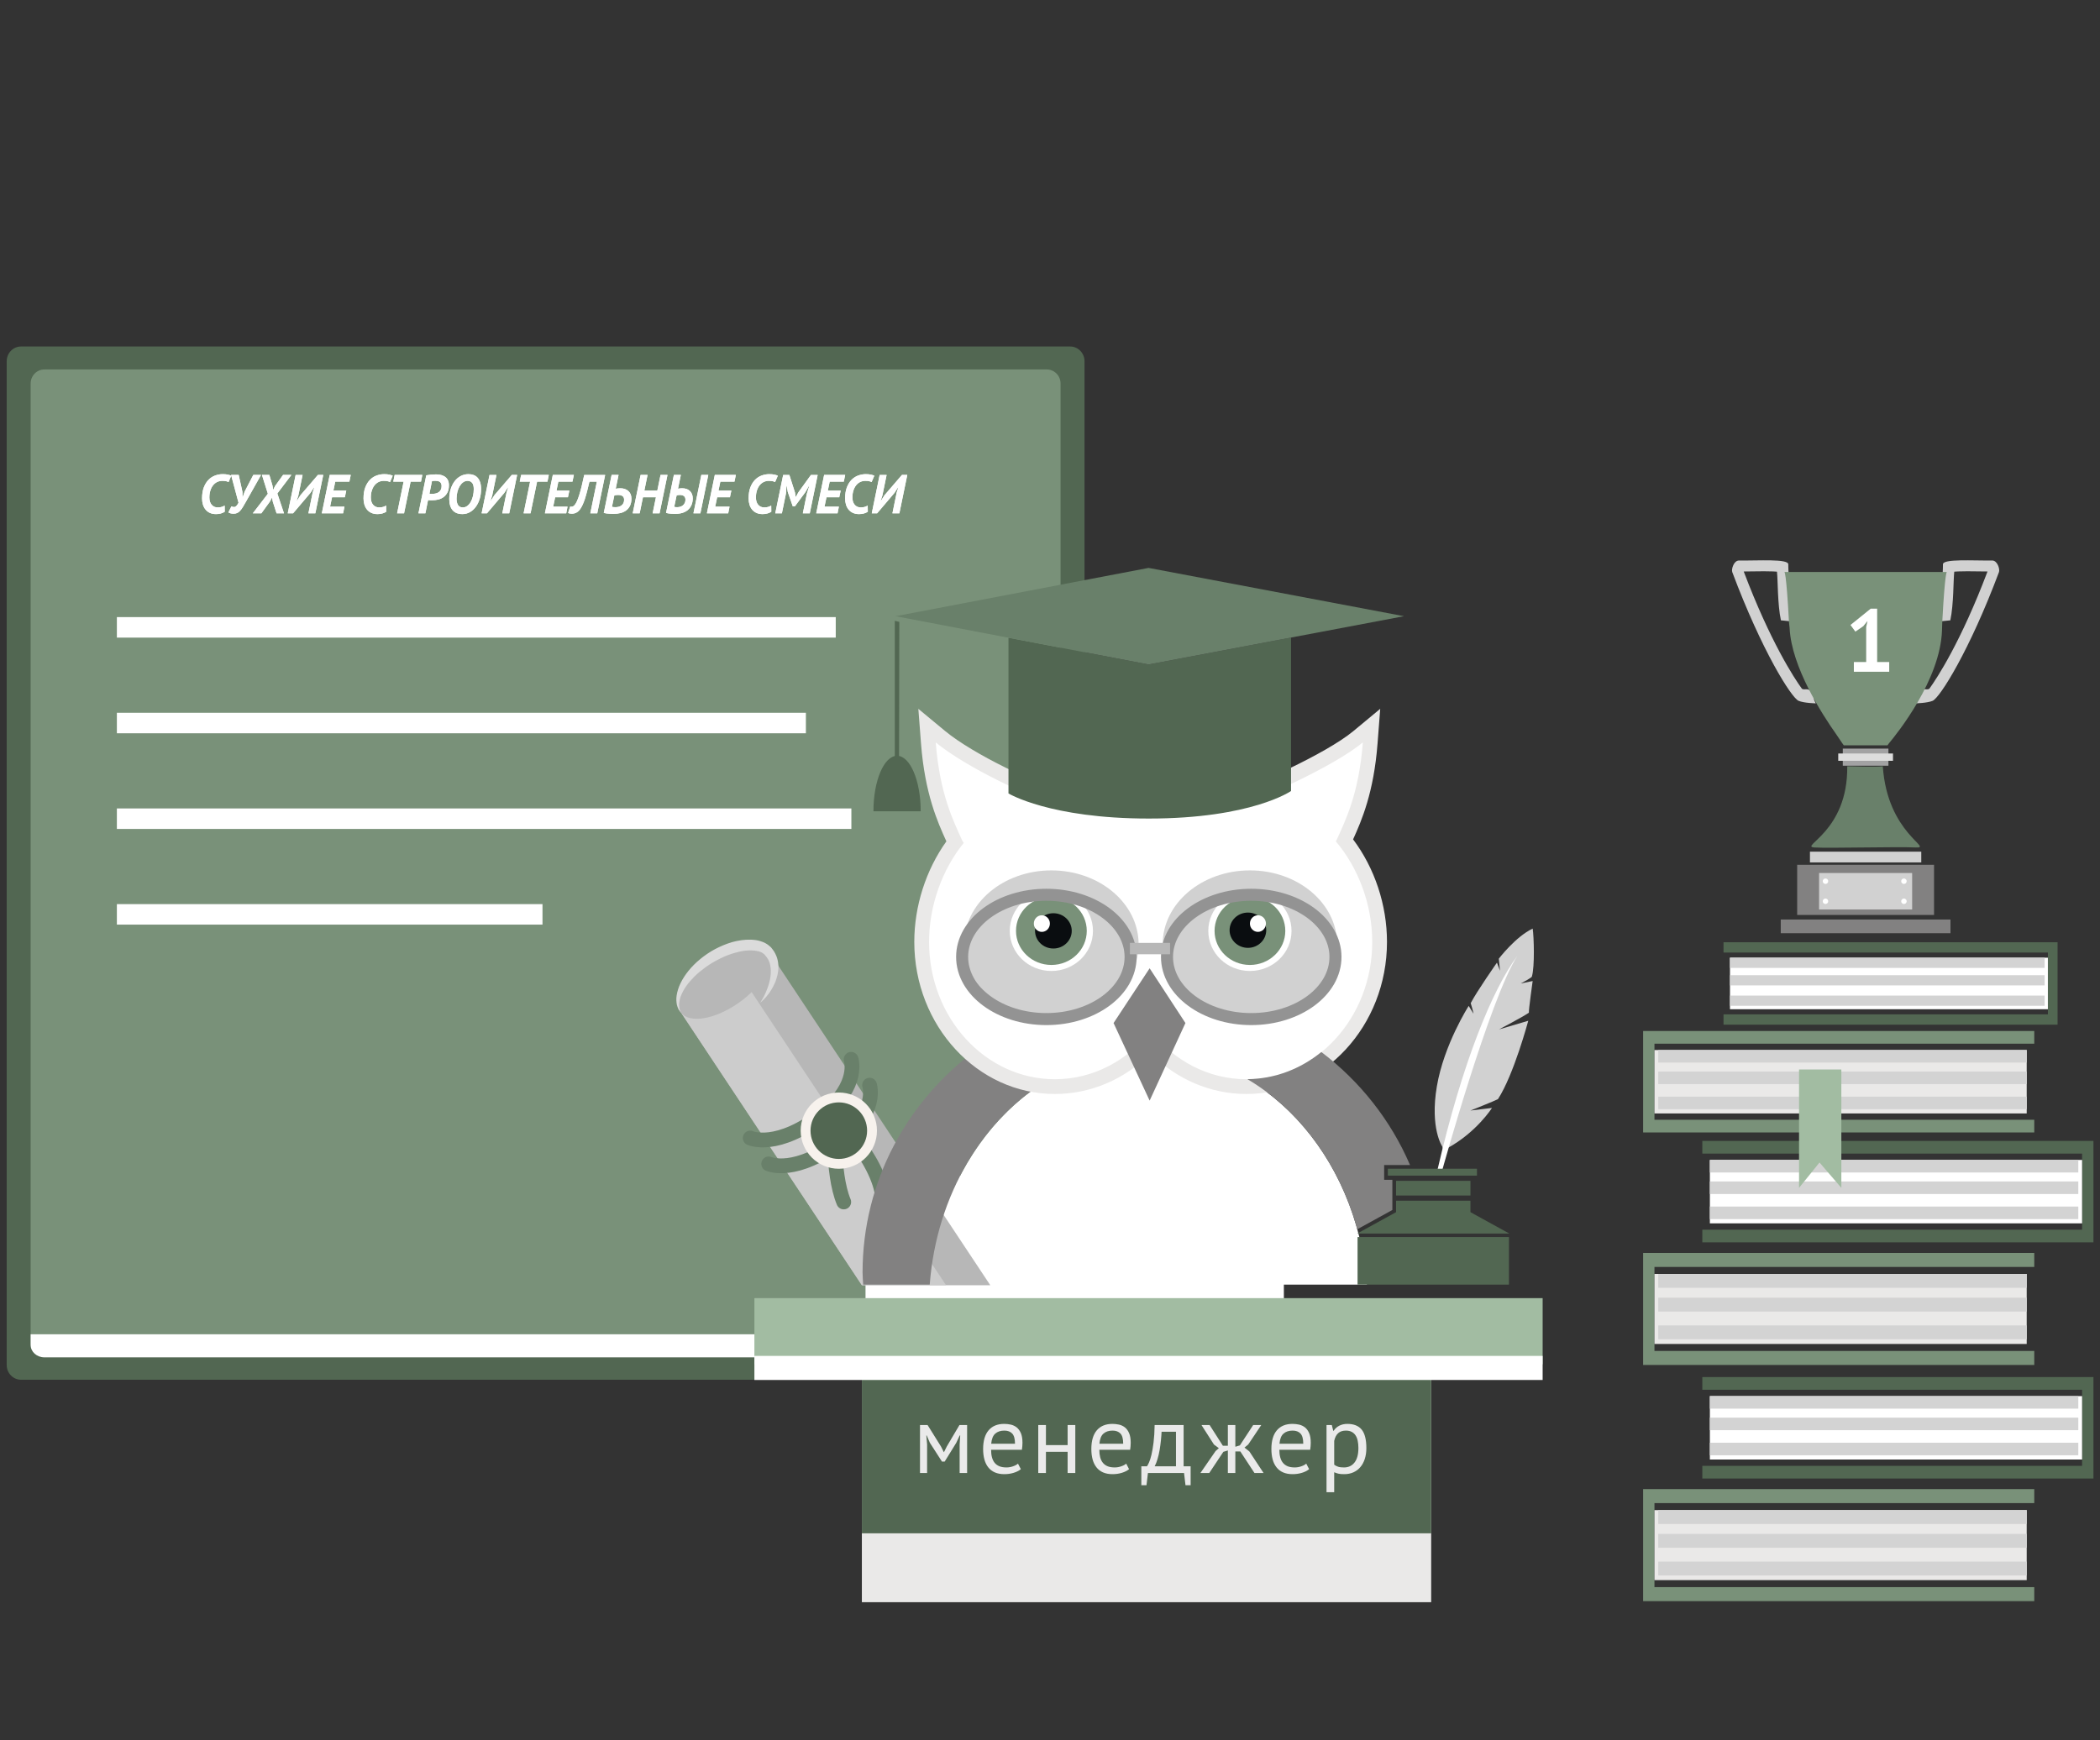 <?xml version="1.0" encoding="utf-8"?>
<!-- Generator: Adobe Illustrator 16.0.0, SVG Export Plug-In . SVG Version: 6.00 Build 0)  -->
<!DOCTYPE svg PUBLIC "-//W3C//DTD SVG 1.1//EN" "http://www.w3.org/Graphics/SVG/1.1/DTD/svg11.dtd">
<svg version="1.1" id="Layer_1" xmlns="http://www.w3.org/2000/svg" xmlns:xlink="http://www.w3.org/1999/xlink" x="0px" y="0px"
	 width="380px" height="315px" viewBox="0 0 380 315" enable-background="new 0 0 380 315" xml:space="preserve">
<rect x="0" y="0" width="380" height="315" fill="#333333" stroke="none"/>
<path fill="#526752" d="M196.248,247.066c0,1.477-1.166,2.671-2.602,2.671H3.812c-1.435,0-2.6-1.194-2.6-2.671V65.388
	c0-1.477,1.165-2.672,2.6-2.672h189.835c1.436,0,2.602,1.195,2.602,2.672V247.066z"/>
<path fill="#799179" d="M191.913,243.029c0,1.412-1.113,2.553-2.485,2.553H8.03c-1.372,0-2.485-1.141-2.485-2.553V69.425
	c0-1.412,1.113-2.552,2.485-2.552h181.398c1.372,0,2.485,1.141,2.485,2.552V243.029z"/>
<rect x="21.149" y="111.697" fill="#FFFFFF" width="130.082" height="3.713"/>
<rect x="21.149" y="129.014" fill="#FFFFFF" width="124.679" height="3.71"/>
<rect x="21.149" y="146.331" fill="#FFFFFF" width="132.909" height="3.71"/>
<rect x="21.149" y="163.647" fill="#FFFFFF" width="77.017" height="3.71"/>
<g>
	<g>
		<path fill="#FEFEFE" d="M40.671,92.625c-0.432,0.287-0.96,0.428-1.584,0.428c-0.426,0-0.796-0.073-1.112-0.22
			c-0.315-0.143-0.579-0.347-0.787-0.605c-0.209-0.256-0.366-0.556-0.47-0.9c-0.104-0.344-0.154-0.715-0.154-1.114
			c0-0.78,0.106-1.448,0.318-2.001c0.214-0.55,0.493-1.004,0.841-1.359s0.745-0.615,1.193-0.781c0.449-0.164,0.909-0.25,1.377-0.25
			c0.369,0,0.682,0.029,0.943,0.086c0.261,0.06,0.466,0.12,0.613,0.194l-0.491,1.15c-0.129-0.07-0.284-0.125-0.464-0.162
			c-0.181-0.036-0.41-0.055-0.686-0.055c-0.328,0-0.636,0.071-0.919,0.207c-0.284,0.143-0.529,0.339-0.734,0.597
			c-0.207,0.258-0.369,0.574-0.487,0.945c-0.122,0.37-0.18,0.788-0.18,1.26c0,0.563,0.137,1.001,0.411,1.32s0.641,0.48,1.096,0.48
			c0.291,0,0.531-0.034,0.722-0.097c0.19-0.062,0.368-0.141,0.536-0.235L40.671,92.625z"/>
		<path fill="#FEFEFE" d="M43.87,89.03l0.01,0.905h0.058l0.32-0.932l1.575-3.037h1.401l-2.705,4.803
			c-0.214,0.378-0.404,0.705-0.572,0.984c-0.167,0.277-0.332,0.506-0.496,0.687c-0.165,0.185-0.34,0.323-0.527,0.409
			c-0.188,0.091-0.406,0.136-0.658,0.136c-0.393,0-0.708-0.078-0.948-0.24l0.551-1.102c0.09,0.055,0.174,0.086,0.252,0.104
			c0.076,0.016,0.163,0.023,0.26,0.023c0.137,0,0.268-0.067,0.398-0.213c0.128-0.141,0.254-0.327,0.375-0.551l-1.351-5.041h1.38
			L43.87,89.03z"/>
		<path fill="#FEFEFE" d="M48.471,89.371l-1.072-3.405h1.344l0.581,2.001l0.096,0.707l0.357-0.707l1.441-2.001h1.507l-2.541,3.353
			l1.206,3.596h-1.345l-0.694-2.145l-0.116-0.736L48.85,90.77l-1.558,2.145h-1.546L48.471,89.371z"/>
		<path fill="#FEFEFE" d="M56.581,89.131l0.279-0.881h-0.058l-0.619,0.953l-3.15,3.712h-0.967l1.431-6.948h1.257l-0.763,3.713
			L53.7,90.592h0.058l0.637-0.986l3.131-3.64h0.968l-1.432,6.948h-1.257L56.581,89.131z"/>
		<path fill="#FEFEFE" d="M59.662,85.966h1.257h2.551l-0.25,1.211h-2.553l-0.337,1.617h2.33l-0.26,1.211h-2.313l-0.356,1.699h2.597
			l-0.24,1.21h-2.6h-1.256L59.662,85.966z"/>
		<path fill="#FEFEFE" d="M69.888,92.625c-0.432,0.287-0.96,0.428-1.586,0.428c-0.424,0-0.794-0.073-1.111-0.22
			c-0.316-0.143-0.578-0.347-0.787-0.605c-0.21-0.256-0.366-0.556-0.47-0.9c-0.102-0.344-0.154-0.715-0.154-1.114
			c0-0.78,0.107-1.448,0.318-2.001c0.215-0.55,0.493-1.004,0.841-1.359c0.348-0.355,0.746-0.615,1.195-0.781
			c0.448-0.164,0.906-0.25,1.377-0.25c0.368,0,0.68,0.029,0.943,0.086c0.26,0.06,0.464,0.12,0.613,0.194l-0.493,1.15
			c-0.129-0.07-0.285-0.125-0.464-0.162c-0.18-0.036-0.409-0.055-0.685-0.055c-0.329,0-0.635,0.071-0.918,0.207
			c-0.283,0.143-0.528,0.339-0.734,0.597c-0.207,0.258-0.369,0.574-0.488,0.945c-0.12,0.37-0.181,0.788-0.181,1.26
			c0,0.563,0.137,1.001,0.413,1.32c0.274,0.318,0.639,0.48,1.096,0.48c0.29,0,0.529-0.034,0.72-0.097
			c0.191-0.062,0.369-0.141,0.537-0.235L69.888,92.625z"/>
		<path fill="#FEFEFE" d="M76.18,87.177h-1.876l-1.188,5.737h-1.258l1.181-5.737h-1.875l0.252-1.211h5.005L76.18,87.177z"/>
		<path fill="#FEFEFE" d="M77.136,86.032c0.27-0.052,0.56-0.091,0.865-0.123c0.307-0.028,0.613-0.044,0.924-0.044
			c0.328,0,0.633,0.039,0.914,0.115c0.279,0.075,0.524,0.193,0.733,0.352c0.211,0.157,0.373,0.36,0.489,0.608
			c0.115,0.25,0.172,0.542,0.172,0.887c0,0.514-0.086,0.947-0.262,1.294c-0.172,0.347-0.402,0.624-0.689,0.84
			c-0.287,0.216-0.614,0.365-0.981,0.457c-0.366,0.089-0.741,0.133-1.119,0.133c-0.034,0-0.084,0-0.151,0
			c-0.068,0-0.139,0-0.211-0.005c-0.075-0.002-0.146-0.008-0.214-0.013c-0.068-0.008-0.118-0.013-0.15-0.021l-0.483,2.403h-1.256
			L77.136,86.032z M77.707,89.351c0.026,0.005,0.06,0.013,0.107,0.021c0.044,0.005,0.094,0.011,0.148,0.013
			c0.055,0.002,0.107,0.005,0.155,0.005c0.05,0,0.085,0,0.111,0c0.219,0,0.431-0.023,0.633-0.075
			c0.202-0.047,0.381-0.127,0.537-0.24c0.154-0.107,0.276-0.253,0.37-0.434c0.093-0.177,0.141-0.396,0.141-0.658
			c0-0.195-0.031-0.352-0.092-0.478c-0.063-0.128-0.144-0.224-0.247-0.294c-0.103-0.07-0.223-0.118-0.361-0.144
			c-0.139-0.026-0.285-0.039-0.44-0.039c-0.116,0-0.228,0.002-0.333,0.013c-0.107,0.01-0.196,0.021-0.266,0.034L77.707,89.351z"/>
		<path fill="#FEFEFE" d="M81.293,90.313c0-0.616,0.082-1.197,0.246-1.743c0.165-0.544,0.397-1.022,0.701-1.429
			c0.304-0.41,0.667-0.728,1.096-0.963s0.906-0.355,1.437-0.355c0.348,0,0.66,0.055,0.941,0.16c0.281,0.11,0.52,0.271,0.715,0.496
			c0.198,0.217,0.35,0.501,0.46,0.837c0.107,0.336,0.165,0.736,0.165,1.197c0,0.626-0.083,1.213-0.247,1.761
			c-0.165,0.548-0.397,1.031-0.697,1.443c-0.3,0.415-0.658,0.741-1.072,0.978c-0.417,0.24-0.875,0.358-1.377,0.358
			c-0.762,0-1.344-0.232-1.75-0.689C81.504,91.902,81.299,91.218,81.293,90.313z M82.615,90.274c0,0.475,0.09,0.856,0.268,1.143
			c0.177,0.285,0.468,0.428,0.874,0.428c0.296,0,0.565-0.094,0.807-0.276c0.242-0.183,0.45-0.425,0.623-0.736
			c0.175-0.305,0.308-0.658,0.402-1.057c0.094-0.394,0.14-0.809,0.14-1.24c0-0.524-0.1-0.905-0.3-1.14
			c-0.2-0.24-0.473-0.36-0.821-0.36c-0.29,0-0.556,0.087-0.798,0.259c-0.241,0.172-0.45,0.407-0.626,0.699
			c-0.18,0.297-0.317,0.642-0.417,1.03C82.667,89.421,82.615,89.835,82.615,90.274z"/>
		<g>
			<path fill="#FEFEFE" d="M91.664,89.131l0.28-0.881h-0.059l-0.619,0.953l-3.15,3.712H87.15l1.428-6.948h1.257l-0.763,3.713
				l-0.29,0.913h0.058l0.638-0.986l3.131-3.64h0.968l-1.432,6.948H90.89L91.664,89.131z"/>
			<path fill="#FEFEFE" d="M99.066,87.177h-1.876l-1.188,5.737h-1.254l1.178-5.737H94.05l0.25-1.211h5.007L99.066,87.177z"/>
			<path fill="#FEFEFE" d="M100.032,85.966h1.255h2.553l-0.252,1.211h-2.552l-0.338,1.617h2.329l-0.26,1.211h-2.311l-0.357,1.699
				h2.599l-0.241,1.21h-2.601h-1.256L100.032,85.966z"/>
			<path fill="#FEFEFE" d="M108.003,87.177h-1.341c-0.149,0.626-0.29,1.2-0.419,1.714c-0.133,0.517-0.264,0.981-0.397,1.391
				c-0.132,0.412-0.274,0.775-0.42,1.093c-0.149,0.319-0.308,0.597-0.483,0.835c-0.117,0.159-0.237,0.287-0.364,0.389
				c-0.126,0.096-0.252,0.178-0.379,0.229c-0.126,0.058-0.249,0.099-0.365,0.12c-0.116,0.023-0.225,0.037-0.33,0.037
				c-0.299,0-0.53-0.044-0.699-0.141l0.377-1.168c0.032,0.013,0.065,0.023,0.102,0.029c0.035,0.005,0.069,0.01,0.101,0.01
				c0.11,0.005,0.222-0.021,0.335-0.079c0.11-0.062,0.216-0.159,0.313-0.29c0.116-0.146,0.238-0.357,0.366-0.637
				c0.129-0.276,0.264-0.634,0.401-1.072c0.14-0.435,0.286-0.958,0.436-1.558c0.15-0.603,0.312-1.307,0.479-2.113h1.198h1.335h1.256
				l-1.43,6.948h-1.258L108.003,87.177z"/>
			<path fill="#FEFEFE" d="M110.674,85.966h1.256l-0.514,2.492c0.078-0.016,0.2-0.032,0.364-0.052
				c0.163-0.021,0.315-0.028,0.458-0.028c0.296,0,0.567,0.042,0.813,0.123c0.245,0.086,0.458,0.204,0.638,0.362
				c0.18,0.159,0.319,0.355,0.42,0.584c0.101,0.235,0.15,0.501,0.15,0.807c0,0.496-0.083,0.918-0.25,1.272
				c-0.168,0.35-0.398,0.635-0.687,0.854c-0.288,0.219-0.63,0.378-1.024,0.479c-0.393,0.102-0.813,0.154-1.257,0.154
				c-0.083,0-0.192-0.003-0.328-0.005c-0.136-0.003-0.291-0.013-0.468-0.023c-0.178-0.016-0.351-0.032-0.527-0.05
				c-0.173-0.021-0.328-0.049-0.463-0.091L110.674,85.966z M110.731,91.743c0.068,0.013,0.162,0.026,0.271,0.04
				c0.108,0.016,0.226,0.021,0.348,0.021c0.212,0,0.412-0.026,0.603-0.075c0.191-0.05,0.359-0.131,0.502-0.238
				c0.146-0.11,0.261-0.245,0.347-0.412c0.089-0.165,0.133-0.368,0.133-0.608c0-0.328-0.103-0.561-0.31-0.693
				c-0.207-0.131-0.48-0.196-0.821-0.188c-0.041,0-0.091,0.002-0.155,0.01c-0.065,0.008-0.128,0.01-0.188,0.018
				c-0.063,0.008-0.12,0.016-0.175,0.026c-0.056,0.008-0.095,0.019-0.12,0.026L110.731,91.743z"/>
			<path fill="#FEFEFE" d="M118.695,90.005h-2.348l-0.599,2.909h-1.258l1.43-6.948h1.257l-0.578,2.828h2.346l0.581-2.828h1.257
				l-1.432,6.948h-1.255L118.695,90.005z"/>
			<path fill="#FEFEFE" d="M121.941,85.966h1.258l-0.511,2.492c0.083-0.016,0.189-0.032,0.317-0.052
				c0.129-0.021,0.269-0.028,0.416-0.028c0.311,0,0.585,0.046,0.828,0.13c0.241,0.091,0.445,0.216,0.607,0.381
				c0.165,0.162,0.289,0.352,0.373,0.576c0.084,0.222,0.125,0.465,0.125,0.73c0,0.436-0.072,0.828-0.213,1.174
				c-0.143,0.347-0.347,0.647-0.62,0.89c-0.269,0.245-0.6,0.433-0.994,0.558c-0.395,0.13-0.84,0.196-1.344,0.196
				c-0.083,0-0.167,0-0.251,0c-0.084,0-0.135-0.003-0.155-0.011c-0.118,0-0.242-0.008-0.377-0.018
				c-0.134-0.016-0.282-0.032-0.439-0.05c-0.158-0.021-0.304-0.049-0.44-0.091L121.941,85.966z M122,91.743
				c0.134,0.04,0.309,0.06,0.523,0.06c0.211,0,0.411-0.031,0.594-0.088c0.184-0.061,0.343-0.148,0.479-0.264
				c0.136-0.115,0.243-0.258,0.318-0.423c0.077-0.164,0.118-0.36,0.118-0.574c0-0.577-0.342-0.866-1.027-0.866
				c-0.083,0-0.187,0.008-0.308,0.023c-0.124,0.019-0.21,0.038-0.262,0.058L122,91.743z M126.909,85.966h1.257l-1.43,6.948h-1.257
				L126.909,85.966z"/>
			<path fill="#FEFEFE" d="M129.346,85.966h1.256h2.552l-0.252,1.211h-2.552l-0.338,1.617h2.329l-0.259,1.211h-2.311l-0.356,1.699
				h2.597l-0.242,1.21h-2.598h-1.258L129.346,85.966z"/>
			<path fill="#FEFEFE" d="M139.569,92.625c-0.432,0.287-0.96,0.428-1.584,0.428c-0.426,0-0.795-0.073-1.112-0.22
				c-0.315-0.143-0.578-0.347-0.788-0.605c-0.208-0.256-0.366-0.556-0.468-0.9c-0.104-0.344-0.154-0.715-0.154-1.114
				c0-0.78,0.105-1.448,0.318-2.001c0.212-0.55,0.492-1.004,0.84-1.359c0.349-0.355,0.748-0.615,1.193-0.781
				c0.448-0.164,0.909-0.25,1.378-0.25c0.367,0,0.682,0.029,0.941,0.086c0.262,0.06,0.466,0.12,0.616,0.194l-0.494,1.15
				c-0.128-0.07-0.283-0.125-0.463-0.162c-0.181-0.036-0.411-0.055-0.686-0.055c-0.329,0-0.635,0.071-0.92,0.207
				c-0.283,0.143-0.528,0.339-0.732,0.597c-0.207,0.258-0.371,0.574-0.489,0.945c-0.119,0.37-0.18,0.788-0.18,1.26
				c0,0.563,0.138,1.001,0.411,1.32c0.274,0.318,0.641,0.48,1.097,0.48c0.292,0,0.531-0.034,0.722-0.097
				c0.189-0.062,0.367-0.141,0.536-0.235L139.569,92.625z"/>
			<path fill="#FEFEFE" d="M146.017,89.311l0.424-1.37h-0.057l-0.636,1.12l-1.902,2.575h-0.395l-0.906-2.606l-0.173-1.088h-0.048
				l-0.096,1.359l-0.744,3.614h-1.199l1.431-6.948h1.122l1.013,3.175l0.125,0.793h0.047l0.437-0.814l2.281-3.154h1.217l-1.43,6.948
				h-1.256L146.017,89.311z"/>
			<path fill="#FEFEFE" d="M149.128,85.966h1.255h2.553l-0.25,1.211h-2.553l-0.336,1.617h2.328l-0.262,1.211h-2.309l-0.358,1.699
				h2.6l-0.241,1.21h-2.601h-1.256L149.128,85.966z"/>
			<path fill="#FEFEFE" d="M157.034,92.625c-0.432,0.287-0.96,0.428-1.587,0.428c-0.424,0-0.794-0.073-1.112-0.22
				c-0.314-0.143-0.579-0.347-0.787-0.605c-0.21-0.256-0.366-0.556-0.469-0.9c-0.104-0.344-0.154-0.715-0.154-1.114
				c0-0.78,0.106-1.448,0.317-2.001c0.215-0.55,0.494-1.004,0.842-1.359c0.349-0.355,0.746-0.615,1.193-0.781
				c0.449-0.164,0.908-0.25,1.377-0.25c0.37,0,0.682,0.029,0.943,0.086c0.26,0.06,0.465,0.12,0.614,0.194l-0.494,1.15
				c-0.128-0.07-0.283-0.125-0.464-0.162c-0.18-0.036-0.408-0.055-0.685-0.055c-0.329,0-0.633,0.071-0.918,0.207
				c-0.285,0.143-0.528,0.339-0.734,0.597c-0.206,0.258-0.369,0.574-0.488,0.945c-0.119,0.37-0.179,0.788-0.179,1.26
				c0,0.563,0.136,1.001,0.41,1.32c0.275,0.318,0.64,0.48,1.097,0.48c0.29,0,0.53-0.034,0.72-0.097
				c0.19-0.062,0.369-0.141,0.536-0.235L157.034,92.625z"/>
			<path fill="#FEFEFE" d="M162.262,89.131l0.279-0.881h-0.059l-0.618,0.953l-3.151,3.712h-0.965l1.43-6.948h1.256l-0.763,3.713
				l-0.292,0.913h0.058l0.639-0.986l3.131-3.64h0.968l-1.431,6.948h-1.256L162.262,89.131z"/>
		</g>
	</g>
	<g>
		<path fill="#FFFFFF" d="M40.671,92.625c-0.432,0.287-0.96,0.428-1.584,0.428c-0.426,0-0.796-0.073-1.112-0.22
			c-0.315-0.143-0.579-0.347-0.787-0.605c-0.209-0.256-0.366-0.556-0.47-0.9c-0.104-0.344-0.154-0.715-0.154-1.114
			c0-0.78,0.106-1.448,0.318-2.001c0.214-0.55,0.493-1.004,0.841-1.359s0.745-0.615,1.193-0.781c0.449-0.164,0.909-0.25,1.377-0.25
			c0.369,0,0.682,0.029,0.943,0.086c0.261,0.06,0.466,0.12,0.613,0.194l-0.491,1.15c-0.129-0.07-0.284-0.125-0.464-0.162
			c-0.181-0.036-0.41-0.055-0.686-0.055c-0.328,0-0.636,0.071-0.919,0.207c-0.284,0.143-0.529,0.339-0.734,0.597
			c-0.207,0.258-0.369,0.574-0.487,0.945c-0.122,0.37-0.18,0.788-0.18,1.26c0,0.563,0.137,1.001,0.411,1.32s0.641,0.48,1.096,0.48
			c0.291,0,0.531-0.034,0.722-0.097c0.19-0.062,0.368-0.141,0.536-0.235L40.671,92.625z"/>
		<path fill="#FFFFFF" d="M43.87,89.03l0.01,0.905h0.058l0.32-0.932l1.575-3.037h1.401l-2.705,4.803
			c-0.214,0.378-0.404,0.705-0.572,0.984c-0.167,0.277-0.332,0.506-0.496,0.687c-0.165,0.185-0.34,0.323-0.527,0.409
			c-0.188,0.091-0.406,0.136-0.658,0.136c-0.393,0-0.708-0.078-0.948-0.24l0.551-1.102c0.09,0.055,0.174,0.086,0.252,0.104
			c0.076,0.016,0.163,0.023,0.26,0.023c0.137,0,0.268-0.067,0.398-0.213c0.128-0.141,0.254-0.327,0.375-0.551l-1.351-5.041h1.38
			L43.87,89.03z"/>
		<path fill="#FFFFFF" d="M48.471,89.371l-1.072-3.405h1.344l0.581,2.001l0.096,0.707l0.357-0.707l1.441-2.001h1.507l-2.541,3.353
			l1.206,3.596h-1.345l-0.694-2.145l-0.116-0.736L48.85,90.77l-1.558,2.145h-1.546L48.471,89.371z"/>
		<path fill="#FFFFFF" d="M56.581,89.131l0.279-0.881h-0.058l-0.619,0.953l-3.15,3.712h-0.967l1.431-6.948h1.257l-0.763,3.713
			L53.7,90.592h0.058l0.637-0.986l3.131-3.64h0.968l-1.432,6.948h-1.257L56.581,89.131z"/>
		<path fill="#FFFFFF" d="M59.662,85.966h1.257h2.551l-0.25,1.211h-2.553l-0.337,1.617h2.33l-0.26,1.211h-2.313l-0.356,1.699h2.597
			l-0.24,1.21h-2.6h-1.256L59.662,85.966z"/>
		<path fill="#FFFFFF" d="M69.888,92.625c-0.432,0.287-0.96,0.428-1.586,0.428c-0.424,0-0.794-0.073-1.111-0.22
			c-0.316-0.143-0.578-0.347-0.787-0.605c-0.21-0.256-0.366-0.556-0.47-0.9c-0.102-0.344-0.154-0.715-0.154-1.114
			c0-0.78,0.107-1.448,0.318-2.001c0.215-0.55,0.493-1.004,0.841-1.359c0.348-0.355,0.746-0.615,1.195-0.781
			c0.448-0.164,0.906-0.25,1.377-0.25c0.368,0,0.68,0.029,0.943,0.086c0.26,0.06,0.464,0.12,0.613,0.194l-0.493,1.15
			c-0.129-0.07-0.285-0.125-0.464-0.162c-0.18-0.036-0.409-0.055-0.685-0.055c-0.329,0-0.635,0.071-0.918,0.207
			c-0.283,0.143-0.528,0.339-0.734,0.597c-0.207,0.258-0.369,0.574-0.488,0.945c-0.12,0.37-0.181,0.788-0.181,1.26
			c0,0.563,0.137,1.001,0.413,1.32c0.274,0.318,0.639,0.48,1.096,0.48c0.29,0,0.529-0.034,0.72-0.097
			c0.191-0.062,0.369-0.141,0.537-0.235L69.888,92.625z"/>
		<path fill="#FFFFFF" d="M76.18,87.177h-1.876l-1.188,5.737h-1.258l1.181-5.737h-1.875l0.252-1.211h5.005L76.18,87.177z"/>
		<path fill="#FFFFFF" d="M77.136,86.032c0.27-0.052,0.56-0.091,0.865-0.123c0.307-0.028,0.613-0.044,0.924-0.044
			c0.328,0,0.633,0.039,0.914,0.115c0.279,0.075,0.524,0.193,0.733,0.352c0.211,0.157,0.373,0.36,0.489,0.608
			c0.115,0.25,0.172,0.542,0.172,0.887c0,0.514-0.086,0.947-0.262,1.294c-0.172,0.347-0.402,0.624-0.689,0.84
			c-0.287,0.216-0.614,0.365-0.981,0.457c-0.366,0.089-0.741,0.133-1.119,0.133c-0.034,0-0.084,0-0.151,0
			c-0.068,0-0.139,0-0.211-0.005c-0.075-0.002-0.146-0.008-0.214-0.013c-0.068-0.008-0.118-0.013-0.15-0.021l-0.483,2.403h-1.256
			L77.136,86.032z M77.707,89.351c0.026,0.005,0.06,0.013,0.107,0.021c0.044,0.005,0.094,0.011,0.148,0.013
			c0.055,0.002,0.107,0.005,0.155,0.005c0.05,0,0.085,0,0.111,0c0.219,0,0.431-0.023,0.633-0.075
			c0.202-0.047,0.381-0.127,0.537-0.24c0.154-0.107,0.276-0.253,0.37-0.434c0.093-0.177,0.141-0.396,0.141-0.658
			c0-0.195-0.031-0.352-0.092-0.478c-0.063-0.128-0.144-0.224-0.247-0.294c-0.103-0.07-0.223-0.118-0.361-0.144
			c-0.139-0.026-0.285-0.039-0.44-0.039c-0.116,0-0.228,0.002-0.333,0.013c-0.107,0.01-0.196,0.021-0.266,0.034L77.707,89.351z"/>
		<path fill="#FFFFFF" d="M81.293,90.313c0-0.616,0.082-1.197,0.246-1.743c0.165-0.544,0.397-1.022,0.701-1.429
			c0.304-0.41,0.667-0.728,1.096-0.963s0.906-0.355,1.437-0.355c0.348,0,0.66,0.055,0.941,0.16c0.281,0.11,0.52,0.271,0.715,0.496
			c0.198,0.217,0.35,0.501,0.46,0.837c0.107,0.336,0.165,0.736,0.165,1.197c0,0.626-0.083,1.213-0.247,1.761
			c-0.165,0.548-0.397,1.031-0.697,1.443c-0.3,0.415-0.658,0.741-1.072,0.978c-0.417,0.24-0.875,0.358-1.377,0.358
			c-0.762,0-1.344-0.232-1.75-0.689C81.504,91.902,81.299,91.218,81.293,90.313z M82.615,90.274c0,0.475,0.09,0.856,0.268,1.143
			c0.177,0.285,0.468,0.428,0.874,0.428c0.296,0,0.565-0.094,0.807-0.276c0.242-0.183,0.45-0.425,0.623-0.736
			c0.175-0.305,0.308-0.658,0.402-1.057c0.094-0.394,0.14-0.809,0.14-1.24c0-0.524-0.1-0.905-0.3-1.14
			c-0.2-0.24-0.473-0.36-0.821-0.36c-0.29,0-0.556,0.087-0.798,0.259c-0.241,0.172-0.45,0.407-0.626,0.699
			c-0.18,0.297-0.317,0.642-0.417,1.03C82.667,89.421,82.615,89.835,82.615,90.274z"/>
		<g>
			<path fill="#FFFFFF" d="M91.664,89.131l0.28-0.881h-0.059l-0.619,0.953l-3.15,3.712H87.15l1.428-6.948h1.257l-0.763,3.713
				l-0.29,0.913h0.058l0.638-0.986l3.131-3.64h0.968l-1.432,6.948H90.89L91.664,89.131z"/>
			<path fill="#FFFFFF" d="M99.066,87.177h-1.876l-1.188,5.737h-1.254l1.178-5.737H94.05l0.25-1.211h5.007L99.066,87.177z"/>
			<path fill="#FFFFFF" d="M100.032,85.966h1.255h2.553l-0.252,1.211h-2.552l-0.338,1.617h2.329l-0.26,1.211h-2.311l-0.357,1.699
				h2.599l-0.241,1.21h-2.601h-1.256L100.032,85.966z"/>
			<path fill="#FFFFFF" d="M108.003,87.177h-1.341c-0.149,0.626-0.29,1.2-0.419,1.714c-0.133,0.517-0.264,0.981-0.397,1.391
				c-0.132,0.412-0.274,0.775-0.42,1.093c-0.149,0.319-0.308,0.597-0.483,0.835c-0.117,0.159-0.237,0.287-0.364,0.389
				c-0.126,0.096-0.252,0.178-0.379,0.229c-0.126,0.058-0.249,0.099-0.365,0.12c-0.116,0.023-0.225,0.037-0.33,0.037
				c-0.299,0-0.53-0.044-0.699-0.141l0.377-1.168c0.032,0.013,0.065,0.023,0.102,0.029c0.035,0.005,0.069,0.01,0.101,0.01
				c0.11,0.005,0.222-0.021,0.335-0.079c0.11-0.062,0.216-0.159,0.313-0.29c0.116-0.146,0.238-0.357,0.366-0.637
				c0.129-0.276,0.264-0.634,0.401-1.072c0.14-0.435,0.286-0.958,0.436-1.558c0.15-0.603,0.312-1.307,0.479-2.113h1.198h1.335h1.256
				l-1.43,6.948h-1.258L108.003,87.177z"/>
			<path fill="#FFFFFF" d="M110.674,85.966h1.256l-0.514,2.492c0.078-0.016,0.2-0.032,0.364-0.052
				c0.163-0.021,0.315-0.028,0.458-0.028c0.296,0,0.567,0.042,0.813,0.123c0.245,0.086,0.458,0.204,0.638,0.362
				c0.18,0.159,0.319,0.355,0.42,0.584c0.101,0.235,0.15,0.501,0.15,0.807c0,0.496-0.083,0.918-0.25,1.272
				c-0.168,0.35-0.398,0.635-0.687,0.854c-0.288,0.219-0.63,0.378-1.024,0.479c-0.393,0.102-0.813,0.154-1.257,0.154
				c-0.083,0-0.192-0.003-0.328-0.005c-0.136-0.003-0.291-0.013-0.468-0.023c-0.178-0.016-0.351-0.032-0.527-0.05
				c-0.173-0.021-0.328-0.049-0.463-0.091L110.674,85.966z M110.731,91.743c0.068,0.013,0.162,0.026,0.271,0.04
				c0.108,0.016,0.226,0.021,0.348,0.021c0.212,0,0.412-0.026,0.603-0.075c0.191-0.05,0.359-0.131,0.502-0.238
				c0.146-0.11,0.261-0.245,0.347-0.412c0.089-0.165,0.133-0.368,0.133-0.608c0-0.328-0.103-0.561-0.31-0.693
				c-0.207-0.131-0.48-0.196-0.821-0.188c-0.041,0-0.091,0.002-0.155,0.01c-0.065,0.008-0.128,0.01-0.188,0.018
				c-0.063,0.008-0.12,0.016-0.175,0.026c-0.056,0.008-0.095,0.019-0.12,0.026L110.731,91.743z"/>
			<path fill="#FFFFFF" d="M118.695,90.005h-2.348l-0.599,2.909h-1.258l1.43-6.948h1.257l-0.578,2.828h2.346l0.581-2.828h1.257
				l-1.432,6.948h-1.255L118.695,90.005z"/>
			<path fill="#FFFFFF" d="M121.941,85.966h1.258l-0.511,2.492c0.083-0.016,0.189-0.032,0.317-0.052
				c0.129-0.021,0.269-0.028,0.416-0.028c0.311,0,0.585,0.046,0.828,0.13c0.241,0.091,0.445,0.216,0.607,0.381
				c0.165,0.162,0.289,0.352,0.373,0.576c0.084,0.222,0.125,0.465,0.125,0.73c0,0.436-0.072,0.828-0.213,1.174
				c-0.143,0.347-0.347,0.647-0.62,0.89c-0.269,0.245-0.6,0.433-0.994,0.558c-0.395,0.13-0.84,0.196-1.344,0.196
				c-0.083,0-0.167,0-0.251,0c-0.084,0-0.135-0.003-0.155-0.011c-0.118,0-0.242-0.008-0.377-0.018
				c-0.134-0.016-0.282-0.032-0.439-0.05c-0.158-0.021-0.304-0.049-0.44-0.091L121.941,85.966z M122,91.743
				c0.134,0.04,0.309,0.06,0.523,0.06c0.211,0,0.411-0.031,0.594-0.088c0.184-0.061,0.343-0.148,0.479-0.264
				c0.136-0.115,0.243-0.258,0.318-0.423c0.077-0.164,0.118-0.36,0.118-0.574c0-0.577-0.342-0.866-1.027-0.866
				c-0.083,0-0.187,0.008-0.308,0.023c-0.124,0.019-0.21,0.038-0.262,0.058L122,91.743z M126.909,85.966h1.257l-1.43,6.948h-1.257
				L126.909,85.966z"/>
			<path fill="#FFFFFF" d="M129.346,85.966h1.256h2.552l-0.252,1.211h-2.552l-0.338,1.617h2.329l-0.259,1.211h-2.311l-0.356,1.699
				h2.597l-0.242,1.21h-2.598h-1.258L129.346,85.966z"/>
			<path fill="#FFFFFF" d="M139.569,92.625c-0.432,0.287-0.96,0.428-1.584,0.428c-0.426,0-0.795-0.073-1.112-0.22
				c-0.315-0.143-0.578-0.347-0.788-0.605c-0.208-0.256-0.366-0.556-0.468-0.9c-0.104-0.344-0.154-0.715-0.154-1.114
				c0-0.78,0.105-1.448,0.318-2.001c0.212-0.55,0.492-1.004,0.84-1.359c0.349-0.355,0.748-0.615,1.193-0.781
				c0.448-0.164,0.909-0.25,1.378-0.25c0.367,0,0.682,0.029,0.941,0.086c0.262,0.06,0.466,0.12,0.616,0.194l-0.494,1.15
				c-0.128-0.07-0.283-0.125-0.463-0.162c-0.181-0.036-0.411-0.055-0.686-0.055c-0.329,0-0.635,0.071-0.92,0.207
				c-0.283,0.143-0.528,0.339-0.732,0.597c-0.207,0.258-0.371,0.574-0.489,0.945c-0.119,0.37-0.18,0.788-0.18,1.26
				c0,0.563,0.138,1.001,0.411,1.32c0.274,0.318,0.641,0.48,1.097,0.48c0.292,0,0.531-0.034,0.722-0.097
				c0.189-0.062,0.367-0.141,0.536-0.235L139.569,92.625z"/>
			<path fill="#FFFFFF" d="M146.017,89.311l0.424-1.37h-0.057l-0.636,1.12l-1.902,2.575h-0.395l-0.906-2.606l-0.173-1.088h-0.048
				l-0.096,1.359l-0.744,3.614h-1.199l1.431-6.948h1.122l1.013,3.175l0.125,0.793h0.047l0.437-0.814l2.281-3.154h1.217l-1.43,6.948
				h-1.256L146.017,89.311z"/>
			<path fill="#FFFFFF" d="M149.128,85.966h1.255h2.553l-0.25,1.211h-2.553l-0.336,1.617h2.328l-0.262,1.211h-2.309l-0.358,1.699
				h2.6l-0.241,1.21h-2.601h-1.256L149.128,85.966z"/>
			<path fill="#FFFFFF" d="M157.034,92.625c-0.432,0.287-0.96,0.428-1.587,0.428c-0.424,0-0.794-0.073-1.112-0.22
				c-0.314-0.143-0.579-0.347-0.787-0.605c-0.21-0.256-0.366-0.556-0.469-0.9c-0.104-0.344-0.154-0.715-0.154-1.114
				c0-0.78,0.106-1.448,0.317-2.001c0.215-0.55,0.494-1.004,0.842-1.359c0.349-0.355,0.746-0.615,1.193-0.781
				c0.449-0.164,0.908-0.25,1.377-0.25c0.37,0,0.682,0.029,0.943,0.086c0.26,0.06,0.465,0.12,0.614,0.194l-0.494,1.15
				c-0.128-0.07-0.283-0.125-0.464-0.162c-0.18-0.036-0.408-0.055-0.685-0.055c-0.329,0-0.633,0.071-0.918,0.207
				c-0.285,0.143-0.528,0.339-0.734,0.597c-0.206,0.258-0.369,0.574-0.488,0.945c-0.119,0.37-0.179,0.788-0.179,1.26
				c0,0.563,0.136,1.001,0.41,1.32c0.275,0.318,0.64,0.48,1.097,0.48c0.29,0,0.53-0.034,0.72-0.097
				c0.19-0.062,0.369-0.141,0.536-0.235L157.034,92.625z"/>
			<path fill="#FFFFFF" d="M162.262,89.131l0.279-0.881h-0.059l-0.618,0.953l-3.151,3.712h-0.965l1.43-6.948h1.256l-0.763,3.713
				l-0.292,0.913h0.058l0.639-0.986l3.131-3.64h0.968l-1.431,6.948h-1.256L162.262,89.131z"/>
		</g>
	</g>
</g>
<path fill="#FFFFFF" d="M5.545,243.44c0,1.24,1.113,2.243,2.485,2.243h130.574v-4.177H5.545V243.44z"/>
<path fill="#FFFFFF" d="M247.351,232.517c-1.812-23.633-18.816-42.169-39.56-42.169c-20.745,0-37.751,18.536-39.557,42.169H247.351z
	"/>
<rect x="156.618" y="212.816" fill="#FFFFFF" width="75.7" height="57.441"/>
<g>
	<g>
		<polygon fill="#B7B7B7" points="179.194,232.627 138.895,171.851 122.751,182.558 155.953,232.627 		"/>
		<polygon fill="#CCCCCC" points="171.193,232.627 133.338,175.54 122.751,182.558 155.953,232.627 		"/>
	</g>
	<path fill="#B7B7B7" d="M138.881,172.085c1.494,2.108-0.808,6.309-5.141,9.382c-4.334,3.08-9.06,3.861-10.554,1.759
		c-1.494-2.108,0.809-6.309,5.143-9.382C132.661,170.765,137.386,169.982,138.881,172.085z"/>
	<g>
		<path fill="#DBDBDB" d="M123.186,183.226c0,0-0.083-0.104-0.237-0.301c-0.142-0.196-0.34-0.547-0.459-1.021
			c-0.098-0.475-0.16-1.086-0.045-1.764c0.108-0.676,0.333-1.423,0.7-2.179c0.728-1.509,1.966-3.068,3.579-4.375
			c0.211-0.165,0.387-0.323,0.633-0.496l0.616-0.441c0.444-0.293,0.928-0.61,1.411-0.85c0.968-0.513,2.001-0.952,3.085-1.271
			c1.089-0.298,2.226-0.479,3.392-0.445c0.583,0.023,1.171,0.078,1.754,0.274c0.578,0.176,1.164,0.447,1.652,0.896l0.182,0.165
			l0.045,0.041l0.011,0.011l0.057,0.063l0.014,0.019l0.056,0.073l0.224,0.289c0.145,0.157,0.309,0.457,0.449,0.727
			c0.279,0.544,0.415,1.054,0.491,1.578c0.155,1.04-0.014,1.991-0.257,2.799c-0.235,0.815-0.583,1.497-0.929,2.067
			c-0.333,0.578-0.698,1.03-1.001,1.391c-0.307,0.361-0.585,0.608-0.772,0.775c-0.194,0.158-0.297,0.242-0.297,0.242
			s0.329-0.426,0.74-1.24c0.399-0.811,0.929-2.021,1.138-3.488c0.098-0.728,0.1-1.518-0.089-2.26
			c-0.09-0.362-0.255-0.75-0.446-1.028c-0.103-0.14-0.153-0.272-0.347-0.469l-0.243-0.273l-0.061-0.069l-0.016-0.017
			c-0.045-0.051,0.054,0.059,0.041,0.046l-0.006-0.005l-0.025-0.018l-0.101-0.074c-0.51-0.431-1.409-0.556-2.3-0.58
			c-0.911-0.009-1.875,0.162-2.812,0.438c-0.944,0.256-1.869,0.624-2.742,1.063c-0.448,0.219-0.839,0.446-1.265,0.679l-0.644,0.399
			c-0.173,0.103-0.382,0.263-0.57,0.39c-0.756,0.551-1.479,1.107-2.083,1.717c-0.603,0.607-1.146,1.216-1.571,1.831
			c-0.414,0.619-0.738,1.224-0.952,1.79c-0.206,0.57-0.286,1.092-0.302,1.533c0.017,0.438,0.07,0.777,0.16,1.015
			C123.136,183.103,123.186,183.226,123.186,183.226z"/>
	</g>
	
		<path fill="none" stroke="#69806A" stroke-width="2.672" stroke-linecap="round" stroke-linejoin="round" stroke-miterlimit="10" d="
		M135.755,205.987c0,0,4.899,2.224,13.359-4.456c6.443-5.088,4.898-9.795,4.898-9.795"/>
	
		<path fill="none" stroke="#69806A" stroke-width="2.672" stroke-linecap="round" stroke-linejoin="round" stroke-miterlimit="10" d="
		M139.095,210.663c0,0,4.898,2.223,13.359-4.457c6.442-5.087,4.898-9.794,4.898-9.794"/>
	
		<path fill="none" stroke="#69806A" stroke-width="2.672" stroke-linecap="round" stroke-linejoin="round" stroke-miterlimit="10" d="
		M152.676,217.562c-2.227-5.343-1.559-15.362-1.559-15.362s9.129,8.684,8.684,16.255"/>
	<g>
		<path fill="#F7F2ED" d="M158.688,204.652c0,3.81-3.091,6.897-6.901,6.897c-3.812,0-6.902-3.088-6.902-6.897
			c0-3.814,3.09-6.903,6.902-6.903C155.597,197.749,158.688,200.838,158.688,204.652z"/>
		<circle fill="#526752" cx="151.786" cy="204.652" r="5.12"/>
	</g>
</g>
<g>
	<path fill="#828181" d="M176.752,189.952c-12.528,9.21-20.67,23.842-20.67,40.373c0,0.74,0.078,1.461,0.112,2.191h12.041
		c1.246-16.317,9.739-30.192,21.702-37.227C184.962,195.065,180.403,193.114,176.752,189.952z"/>
	<path fill="#D1D1D1" d="M208.214,186.608c-1.153,1.477-2.479,2.785-3.919,3.934c1.153-0.114,2.317-0.194,3.496-0.194
		c1.529,0,3.032,0.132,4.514,0.33C210.802,189.494,209.414,188.142,208.214,186.608z"/>
</g>
<g>
	<path fill="#FFFFFF" d="M225.544,196.678c-6.567,0-12.799-2.891-17.33-7.984c-4.532,5.094-10.763,7.984-17.327,7.984
		c-13.292,0-24.105-11.749-24.105-26.189c0-6.465,2.18-12.985,6.008-18.039l-0.346-0.769c-1.5-3.311-3.767-8.315-4.451-17.2
		l-0.242-3.14l2.426,2.009c5.27,4.364,17.124,10.039,22.467,11.253c3.075,0.699,9.647,1.168,16.354,1.168
		c6.202,0,11.395-0.406,14.245-1.115c3.552-0.88,17.354-7.023,22.513-11.305l2.425-2.012l-0.239,3.142
		c-0.681,8.926-2.961,13.934-4.47,17.248l-0.172,0.38c4.043,5.07,6.347,11.716,6.347,18.38
		C249.646,184.929,238.834,196.678,225.544,196.678z"/>
	<path fill="#EAE9E8" d="M246.609,134.378c-0.72,9.435-3.257,14.334-4.718,17.601c-0.047,0.11-0.099,0.214-0.167,0.318
		c4.054,4.754,6.586,11.417,6.586,18.191c0,13.729-10.197,24.854-22.767,24.854c-6.94,0-13.156-3.391-17.33-8.733
		c-4.175,5.343-10.393,8.733-17.327,8.733c-12.576,0-22.77-11.125-22.77-24.854c0-6.596,2.405-13.155,6.28-17.924
		c-0.141-0.172-0.258-0.371-0.354-0.584c-1.451-3.267-3.992-8.167-4.718-17.601c5.261,4.357,17.328,10.233,23.023,11.527
		c3.223,0.732,9.987,1.201,16.65,1.201c5.687,0,11.299-0.342,14.567-1.154C227.499,144.977,241.359,138.735,246.609,134.378
		 M249.753,128.298l-4.85,4.024c-5.036,4.18-18.514,10.177-21.98,11.037c-2.752,0.684-7.826,1.076-13.925,1.076
		c-6.514,0-13.117-0.467-16.059-1.135c-5.097-1.158-16.862-6.798-21.911-10.979l-4.851-4.018l0.483,6.281
		c0.702,9.12,3.027,14.252,4.566,17.649c0.008,0.018,0.016,0.036,0.024,0.054c-3.706,5.186-5.806,11.721-5.806,18.202
		c0,15.178,11.413,27.525,25.441,27.525c6.479,0,12.644-2.652,17.327-7.37c4.683,4.718,10.849,7.37,17.33,7.37
		c14.026,0,25.438-12.348,25.438-27.525c0-6.68-2.219-13.347-6.134-18.561c1.544-3.401,3.75-8.496,4.425-17.346L249.753,128.298
		L249.753,128.298z"/>
</g>
<path fill="#D1D1D1" d="M206.036,170.911c0,7.378-7.074,13.364-15.781,13.364c-8.722,0-15.79-5.986-15.79-13.364
	c0-7.384,7.068-13.369,15.79-13.369C198.962,157.542,206.036,163.527,206.036,170.911z"/>
<g>
	<path fill="#FFFFFF" d="M197.775,168.49c0,4.013-3.369,7.258-7.52,7.258c-4.167,0-7.535-3.245-7.535-7.258
		c0-4.008,3.368-7.259,7.535-7.259C194.406,161.231,197.775,164.482,197.775,168.49z"/>
	<g>
		<path fill="#799179" d="M196.655,168.49c0,3.407-2.873,6.168-6.4,6.168c-3.541,0-6.406-2.761-6.406-6.168
			c0-3.408,2.865-6.168,6.406-6.168C193.782,162.322,196.655,165.082,196.655,168.49z"/>
	</g>
	<g>
		<path fill="#0A0D10" d="M193.935,168.49c0,1.764-1.49,3.193-3.319,3.193c-1.836,0-3.321-1.43-3.321-3.193s1.485-3.194,3.321-3.194
			C192.444,165.296,193.935,166.727,193.935,168.49z"/>
	</g>
</g>
<path fill="#D1D1D1" d="M241.959,170.911c0,7.378-7.059,13.364-15.784,13.364c-8.715,0-15.785-5.986-15.785-13.364
	c0-7.384,7.07-13.369,15.785-13.369C234.9,157.542,241.959,163.527,241.959,170.911z"/>
<g>
	<path fill="#FFFFFF" d="M233.705,168.49c0,4.013-3.372,7.258-7.53,7.258c-4.159,0-7.53-3.245-7.53-7.258
		c0-4.008,3.371-7.259,7.53-7.259C230.333,161.231,233.705,164.482,233.705,168.49z"/>
	<g>
		<path fill="#799179" d="M232.578,168.49c0,3.407-2.87,6.168-6.403,6.168c-3.538,0-6.397-2.761-6.397-6.168
			c0-3.408,2.859-6.168,6.397-6.168C229.708,162.322,232.578,165.082,232.578,168.49z"/>
	</g>
	<g>
		<path fill="#0A0D10" d="M229.128,168.37c0,1.764-1.486,3.193-3.313,3.193c-1.837,0-3.318-1.43-3.318-3.193
			s1.481-3.194,3.318-3.194C227.642,165.176,229.128,166.606,229.128,168.37z"/>
	</g>
</g>
<rect x="155.958" y="243.246" fill="#EAE9E8" width="103.018" height="46.755"/>
<polygon fill="#828181" points="201.503,185.173 208.029,199.214 214.506,185.173 208.029,175.263 "/>
<path fill="#FFFFFF" d="M189.981,167.17c0,0.829-0.653,1.503-1.461,1.503c-0.795,0-1.445-0.674-1.445-1.503
	c0-0.83,0.65-1.503,1.445-1.503C189.329,165.667,189.981,166.34,189.981,167.17z"/>
<path fill="#FFFFFF" d="M229.076,167.17c0,0.829-0.652,1.503-1.45,1.503c-0.805,0-1.451-0.674-1.451-1.503
	c0-0.83,0.646-1.503,1.451-1.503C228.424,165.667,229.076,166.34,229.076,167.17z"/>
<path fill="#526752" d="M207.841,120.273l-25.355-4.843v28.184c0,0,7.462,4.545,25.389,4.545c18.604,0,25.741-4.984,25.741-4.984
	v-27.779L207.841,120.273z"/>
<polygon fill="#69806A" points="207.841,120.273 162.054,111.533 207.841,102.792 254.055,111.533 "/>
<g>
	<polygon fill="#526752" points="162.685,137.995 161.918,137.995 161.918,112.368 162.734,112.571 	"/>
	<path fill="#526752" d="M166.604,146.839c0-5.546-1.918-10.04-4.279-10.04c-2.356,0-4.274,4.493-4.274,10.04H166.604z"/>
</g>
<rect x="155.958" y="243.246" fill="#526752" width="103.018" height="34.286"/>
<rect x="136.51" y="234.965" fill="#A2BCA2" width="142.634" height="11.975"/>
<rect x="136.51" y="245.422" fill="#FFFFFF" width="142.634" height="4.357"/>
<path fill="none" stroke="#939393" stroke-width="2.177" stroke-miterlimit="10" d="M204.585,173.207
	c0,6.214-6.825,11.249-15.24,11.249c-8.422,0-15.245-5.035-15.245-11.249c0-6.209,6.823-11.25,15.245-11.25
	C197.76,161.957,204.585,166.998,204.585,173.207z"/>
<path fill="none" stroke="#939393" stroke-width="2.177" stroke-miterlimit="10" d="M211.172,173.207
	c0,6.214,6.825,11.249,15.238,11.249c8.421,0,15.247-5.035,15.247-11.249c0-6.209-6.826-11.25-15.247-11.25
	C217.997,161.957,211.172,166.998,211.172,173.207z"/>
<rect x="204.461" y="170.666" fill="#B7B7B7" width="7.265" height="2.056"/>
<g>
	<g>
		<path fill="#D1D1D1" d="M260.98,207.522c0,0-2.26-3.304-0.977-10.891c1.289-7.593,5.762-14.56,5.762-14.56l0.871,1.414
			c0,0-0.078-0.537-0.507-1.909c1.112-2.156,4.748-7.337,4.748-7.337l0.549,1.462l-0.213-2.177c0,0,3.042-3.992,6.131-5.447
			c0.229,1.508,0.381,6.898-0.136,8.631c0.141,0.198-2.009,1.294-2.009,1.294l2.139-0.434c0,0-0.746,5.307-0.683,5.735
			c-0.996,0.704-5.396,3.021-5.396,3.021l5.285-1.564c0,0-2.614,9.773-5.484,14.184c-0.506,0.292-4.988,2.07-4.988,2.07l3.903-0.475
			c0,0-2.761,4.389-8.067,7.285C261.601,207.981,261.351,209.233,260.98,207.522z"/>
		<path fill="#FFFFFF" d="M260.971,211.832c0,0,8.583-30.991,13.588-38.813c-4.493,6.09-9.926,19.162-14.471,38.834
			C260.542,212.667,260.971,211.832,260.971,211.832z"/>
	</g>
	<g>
		<rect x="252.621" y="213.731" fill="#526752" width="13.462" height="2.661"/>
		<rect x="251.134" y="211.54" fill="#526752" width="16.124" height="1.252"/>
		<rect x="245.654" y="223.907" fill="#526752" width="27.396" height="8.609"/>
		<polygon fill="#526752" points="273.128,223.28 266.083,219.404 266.083,217.332 252.621,217.332 252.621,219.404 245.577,223.28 
					"/>
	</g>
</g>
<g>
	<path fill="#EAEAEA" d="M173.649,261.463l0.105-1.648h-0.088l-0.625,1.334l-2.102,3.403h-0.486l-2.188-3.403l-0.572-1.334h-0.07
		l0.138,1.632v5.172h-1.285v-8.684h1.373l2.43,3.894l0.504,1.007h0.035l0.521-1.044l2.275-3.856h1.389v8.684h-1.354V261.463z"/>
	<path fill="#EAEAEA" d="M184.725,265.923c-0.347,0.283-0.784,0.503-1.311,0.664c-0.527,0.161-1.085,0.239-1.676,0.239
		c-0.66,0-1.232-0.104-1.719-0.318c-0.485-0.213-0.886-0.521-1.198-0.923c-0.313-0.396-0.543-0.877-0.695-1.431
		c-0.151-0.557-0.226-1.185-0.226-1.878c0-1.481,0.33-2.609,0.99-3.386c0.66-0.773,1.604-1.164,2.831-1.164
		c0.394,0,0.787,0.047,1.18,0.13c0.394,0.089,0.748,0.256,1.06,0.496c0.313,0.245,0.567,0.59,0.764,1.033
		c0.197,0.449,0.295,1.033,0.295,1.763c0,0.383-0.034,0.805-0.104,1.27h-5.575c0,0.511,0.052,0.96,0.157,1.355
		c0.104,0.392,0.267,0.726,0.486,0.998c0.219,0.271,0.507,0.479,0.86,0.626c0.352,0.146,0.784,0.213,1.293,0.213
		c0.394,0,0.788-0.067,1.182-0.208c0.392-0.136,0.688-0.297,0.886-0.485L184.725,265.923z M181.738,258.942
		c-0.684,0-1.23,0.183-1.641,0.543c-0.411,0.354-0.658,0.97-0.738,1.837h4.307c0-0.878-0.168-1.492-0.503-1.848
		C182.826,259.119,182.352,258.942,181.738,258.942z"/>
	<path fill="#EAEAEA" d="M193.188,262.783h-3.923v3.835h-1.39v-8.684h1.39v3.633h3.923v-3.633h1.391v8.684h-1.391V262.783z"/>
	<path fill="#EAEAEA" d="M204.305,265.923c-0.344,0.283-0.782,0.503-1.31,0.664c-0.526,0.161-1.085,0.239-1.674,0.239
		c-0.663,0-1.234-0.104-1.724-0.318c-0.485-0.213-0.884-0.521-1.194-0.923c-0.313-0.396-0.545-0.877-0.696-1.431
		c-0.148-0.557-0.227-1.185-0.227-1.878c0-1.481,0.331-2.609,0.991-3.386c0.66-0.773,1.602-1.164,2.831-1.164
		c0.393,0,0.784,0.047,1.182,0.13c0.391,0.089,0.746,0.256,1.059,0.496c0.313,0.245,0.566,0.59,0.762,1.033
		c0.199,0.449,0.299,1.033,0.299,1.763c0,0.383-0.037,0.805-0.104,1.27h-5.575c0,0.511,0.052,0.96,0.155,1.355
		c0.105,0.392,0.266,0.726,0.488,0.998c0.219,0.271,0.506,0.479,0.858,0.626c0.352,0.146,0.784,0.213,1.291,0.213
		c0.396,0,0.789-0.067,1.185-0.208c0.392-0.136,0.688-0.297,0.885-0.485L204.305,265.923z M201.321,258.942
		c-0.685,0-1.231,0.183-1.645,0.543c-0.409,0.354-0.657,0.97-0.735,1.837h4.305c0-0.878-0.167-1.492-0.5-1.848
		C202.406,259.119,201.934,258.942,201.321,258.942z"/>
	<path fill="#EAEAEA" d="M215.451,268.825h-0.934l-0.261-2.207h-6.534l-0.26,2.207h-0.935v-3.423h1.022
		c0.094-0.125,0.215-0.355,0.366-0.685c0.15-0.328,0.297-0.792,0.442-1.388c0.144-0.599,0.272-1.341,0.382-2.223
		c0.109-0.888,0.178-1.94,0.198-3.173h5.243v7.468h1.269V268.825z M212.796,265.402v-6.252h-2.604
		c-0.023,0.491-0.063,1.018-0.123,1.593c-0.058,0.573-0.136,1.142-0.233,1.717c-0.098,0.573-0.223,1.115-0.375,1.622
		c-0.15,0.512-0.322,0.949-0.521,1.32H212.796z"/>
	<path fill="#EAEAEA" d="M221.369,262.783l-2.552,3.835h-1.597l2.744-3.977l0.59-0.521l-0.887-0.657l-2.255-3.528h1.472l2.4,3.752
		h0.902v-3.752h1.353v3.93l0.819-0.245l2.41-3.685h1.461l-2.364,3.528l-0.672,0.553l0.882,0.7l2.571,3.902h-1.648l-2.558-3.902
		h-0.901v3.902h-1.353v-4.081L221.369,262.783z"/>
	<path fill="#EAEAEA" d="M236.888,265.923c-0.345,0.283-0.782,0.503-1.31,0.664s-1.086,0.239-1.676,0.239
		c-0.662,0-1.236-0.104-1.722-0.318c-0.484-0.213-0.888-0.521-1.195-0.923c-0.313-0.396-0.548-0.877-0.698-1.431
		c-0.147-0.557-0.225-1.185-0.225-1.878c0-1.481,0.328-2.609,0.991-3.386c0.658-0.773,1.603-1.164,2.828-1.164
		c0.396,0,0.789,0.047,1.185,0.13c0.392,0.089,0.746,0.256,1.061,0.496c0.313,0.245,0.563,0.59,0.761,1.033
		c0.198,0.449,0.297,1.033,0.297,1.763c0,0.383-0.036,0.805-0.104,1.27h-5.579c0,0.511,0.052,0.96,0.158,1.355
		c0.104,0.392,0.265,0.726,0.489,0.998c0.22,0.271,0.507,0.479,0.855,0.626c0.355,0.146,0.789,0.213,1.295,0.213
		c0.396,0,0.787-0.067,1.185-0.208c0.392-0.136,0.688-0.297,0.883-0.485L236.888,265.923z M233.902,258.942
		c-0.684,0-1.231,0.183-1.644,0.543c-0.412,0.354-0.657,0.97-0.735,1.837h4.305c0-0.878-0.166-1.492-0.501-1.848
		C234.988,259.119,234.514,258.942,233.902,258.942z"/>
	<path fill="#EAEAEA" d="M240.039,257.935h0.955l0.261,1.044h0.068c0.267-0.407,0.61-0.715,1.033-0.929s0.903-0.323,1.451-0.323
		c1.158,0,2.02,0.344,2.587,1.027c0.563,0.684,0.852,1.801,0.852,3.35c0,0.731-0.1,1.389-0.288,1.974
		c-0.191,0.584-0.459,1.08-0.808,1.481c-0.344,0.408-0.768,0.721-1.258,0.939c-0.495,0.22-1.039,0.328-1.644,0.328
		c-0.429,0-0.768-0.026-1.014-0.078c-0.249-0.052-0.521-0.141-0.808-0.266v3.611h-1.389V257.935z M243.546,258.942
		c-0.59,0-1.059,0.156-1.398,0.464c-0.339,0.303-0.584,0.772-0.72,1.394v4.311c0.208,0.161,0.443,0.287,0.709,0.371
		c0.267,0.088,0.622,0.129,1.061,0.129c0.798,0,1.436-0.297,1.904-0.893c0.47-0.594,0.705-1.471,0.705-2.63
		c0-0.475-0.043-0.908-0.126-1.293c-0.078-0.387-0.209-0.72-0.392-0.991c-0.177-0.272-0.407-0.48-0.694-0.632
		C244.313,259.021,243.964,258.942,243.546,258.942z"/>
</g>
<g>
	<g>
		<polygon fill="#799179" points="368.105,188.909 368.105,186.613 297.327,186.613 297.327,204.976 368.105,204.976 
			368.105,202.679 299.379,202.679 299.379,188.909 		"/>
		<rect x="299.381" y="190.056" fill="#EAE9E8" width="67.356" height="11.479"/>
		<rect x="300.067" y="190.056" fill="#D3D3D3" width="66.67" height="2.273"/>
		<rect x="300.067" y="193.953" fill="#D3D3D3" width="66.67" height="2.271"/>
		<rect x="300.067" y="198.494" fill="#D3D3D3" width="66.67" height="2.275"/>
	</g>
	<g>
		<polygon fill="#799179" points="368.105,229.318 368.105,226.782 297.327,226.782 297.327,247.061 368.105,247.061 
			368.105,244.524 299.379,244.524 299.379,229.318 		"/>
		<rect x="299.381" y="230.584" fill="#EAE9E8" width="67.356" height="12.676"/>
		<rect x="300.067" y="230.584" fill="#D3D3D3" width="66.67" height="2.51"/>
		<rect x="300.067" y="234.886" fill="#D3D3D3" width="66.67" height="2.511"/>
		<rect x="300.067" y="239.906" fill="#D3D3D3" width="66.67" height="2.507"/>
	</g>
	<g>
		<polygon fill="#526752" points="308.037,208.803 308.037,206.507 378.813,206.507 378.813,224.869 308.037,224.869 
			308.037,222.574 376.762,222.574 376.762,208.803 		"/>
		<rect x="309.405" y="209.951" fill="#FFFFFF" width="67.354" height="11.478"/>
		<rect x="309.405" y="209.951" fill="#D3D3D3" width="66.668" height="2.273"/>
		<rect x="309.405" y="213.847" fill="#D3D3D3" width="66.668" height="2.272"/>
		<rect x="309.405" y="218.389" fill="#D3D3D3" width="66.668" height="2.274"/>
	</g>
	<g>
		<polygon fill="#799179" points="368.105,272.065 368.105,269.53 297.327,269.53 297.327,289.808 368.105,289.808 368.105,287.272 
			299.379,287.272 299.379,272.065 		"/>
		<rect x="299.381" y="273.332" fill="#EAE9E8" width="67.356" height="12.674"/>
		<rect x="300.067" y="273.332" fill="#D3D3D3" width="66.67" height="2.509"/>
		<rect x="300.067" y="277.634" fill="#D3D3D3" width="66.67" height="2.51"/>
		<rect x="300.067" y="282.653" fill="#D3D3D3" width="66.67" height="2.509"/>
	</g>
	<g>
		<polygon fill="#526752" points="308.037,251.551 308.037,249.255 378.813,249.255 378.813,267.617 308.037,267.617 
			308.037,265.321 376.762,265.321 376.762,251.551 		"/>
		<rect x="309.405" y="252.699" fill="#FFFFFF" width="67.354" height="11.478"/>
		<rect x="309.405" y="252.699" fill="#D3D3D3" width="66.668" height="2.271"/>
		<rect x="309.405" y="256.594" fill="#D3D3D3" width="66.668" height="2.273"/>
		<rect x="309.405" y="261.136" fill="#D3D3D3" width="66.668" height="2.276"/>
	</g>
	<g>
		<polygon fill="#526752" points="311.875,172.411 311.875,170.549 372.324,170.549 372.324,185.468 311.875,185.468 
			311.875,183.603 370.57,183.603 370.57,172.411 		"/>
		<rect x="313.042" y="173.346" fill="#FFFFFF" width="57.525" height="9.324"/>
		<rect x="313.042" y="173.346" fill="#D3D3D3" width="56.941" height="1.845"/>
		<rect x="313.042" y="176.511" fill="#D3D3D3" width="56.941" height="1.85"/>
		<rect x="313.042" y="180.202" fill="#D3D3D3" width="56.941" height="1.847"/>
	</g>
	<polygon fill="#A2BCA2" points="333.195,215.005 329.247,210.415 325.54,215.005 325.54,193.581 333.195,193.581 	"/>
</g>
<g>
	<path fill="#69806A" d="M346.642,153.394c-3.3-0.167-15.519,0.167-18.325,0c-2.809-0.167,6.11-2.807,5.943-14.694
		c1.317,0,5.119,0.164,6.438,0C341.523,150.915,349.945,153.561,346.642,153.394z"/>
	<rect x="325.203" y="156.53" fill="#828181" width="24.768" height="9.08"/>
	<rect x="322.231" y="166.437" fill="#828181" width="30.712" height="2.474"/>
	<rect x="327.515" y="154.155" fill="#D1D1D1" width="20.145" height="1.944"/>
	<g>
		<rect x="329.169" y="158.015" fill="#D1D1D1" width="16.837" height="6.604"/>
		<path fill="#FFFFFF" d="M330.819,159.502c0,0.271-0.221,0.495-0.497,0.495c-0.271,0-0.493-0.224-0.493-0.495
			c0-0.274,0.222-0.496,0.493-0.496C330.599,159.006,330.819,159.228,330.819,159.502z"/>
		<path fill="#FFFFFF" d="M345.017,159.502c0,0.271-0.222,0.495-0.496,0.495c-0.271,0-0.495-0.224-0.495-0.495
			c0-0.274,0.225-0.496,0.495-0.496C344.795,159.006,345.017,159.228,345.017,159.502z"/>
		<path fill="#FFFFFF" d="M330.819,163.134c0,0.271-0.221,0.493-0.497,0.493c-0.271,0-0.493-0.223-0.493-0.493
			c0-0.271,0.222-0.499,0.493-0.499C330.599,162.635,330.819,162.862,330.819,163.134z"/>
		<path fill="#FFFFFF" d="M345.017,163.134c0,0.271-0.222,0.493-0.496,0.493c-0.271,0-0.495-0.223-0.495-0.493
			c0-0.271,0.225-0.499,0.495-0.499C344.795,162.635,345.017,162.862,345.017,163.134z"/>
	</g>
	<rect x="333.459" y="135.5" fill="#A2A2A3" width="8.257" height="3.095"/>
	<rect x="332.635" y="136.384" fill="#DDDDDD" width="9.906" height="1.323"/>
	<path fill="#D1D1D1" d="M326.059,124.662c-1.371-1.871-5.747-8.561-10.529-21.223c0.597,0,1.229-0.01,1.862-0.021
		c1.258-0.018,2.369-0.034,3.429,0.01c0.295,0.013,0.531,0.028,0.725,0.044c0.181,1.592,0.087,5.858,0.715,8.809l1.654,0.167
		c0.165-0.66-0.354-9.458-0.32-10.291c0.044-1.054-5.424-0.654-8.895-0.704c-0.979-0.018-1.433,1.586-1.244,2.093
		c5.346,14.274,10.702,22.749,12.001,23.302c0.987,0.42,3.121,0.461,3.121,0.461c-0.799-1.351,0.153-0.791-0.702-1.983
		C327.188,124.362,326.555,124.996,326.059,124.662z"/>
	<path fill="#D1D1D1" d="M349.118,124.662c1.369-1.871,5.748-8.561,10.527-21.223c-0.597,0-1.229-0.01-1.862-0.021
		c-1.255-0.018-2.369-0.034-3.429,0.01c-0.292,0.013-0.532,0.028-0.725,0.044c-0.181,1.592-0.087,5.858-0.715,8.809l-1.651,0.167
		c-0.165-0.66,0.354-9.458,0.317-10.291c-0.044-1.054,5.425-0.654,8.896-0.704c0.978-0.018,1.433,1.586,1.244,2.093
		c-5.347,14.274-10.7,22.749-12,23.302c-0.988,0.42-3.12,0.461-3.12,0.461c0.796-1.351-0.152-0.791,0.699-1.983
		C347.986,124.362,348.623,124.996,349.118,124.662z"/>
	<path fill="#799179" d="M352.283,103.534c0,0-0.013-0.008-0.034,0h-0.841h-27.569h-0.913c-0.021-0.008-0.031,0-0.031,0
		s0.331-0.167,0.826,9.079c0.019,0.321,0.071,0.658,0.11,0.989c0,0.057,0.003,0.107,0.008,0.167
		c0.376,6.969,5.812,15.438,8.464,19.185c0.798,1.213,1.325,1.947,1.325,1.947h0.115h0.044h7.601h0.117h0.045
		c0,0,0.088-0.128,0.217-0.306c1.479-1.761,9.342-11.521,9.642-20.497c0.019-0.556,0.037-1.072,0.051-1.568
		C351.952,103.374,352.283,103.534,352.283,103.534z"/>
</g>
<g>
	<path fill="#FFFFFF" d="M335.462,119.822h2.229v-6.332l0.24-1.09l-0.77,0.947l-1.428,0.979l-0.882-1.203l3.655-2.951h1.169v9.65
		h2.182v1.764h-6.396V119.822z"/>
</g>
<g>
	<path fill="#828181" d="M251.952,219.01v-1.678v-3.778h-1.487v-2.682h4.682c-3.477-8.106-9.043-15.143-16.046-20.455
		c-3.742,3.041-8.36,4.873-13.38,4.914c9.387,5.551,16.61,15.329,19.874,27.177L251.952,219.01z"/>
</g>
</svg>
